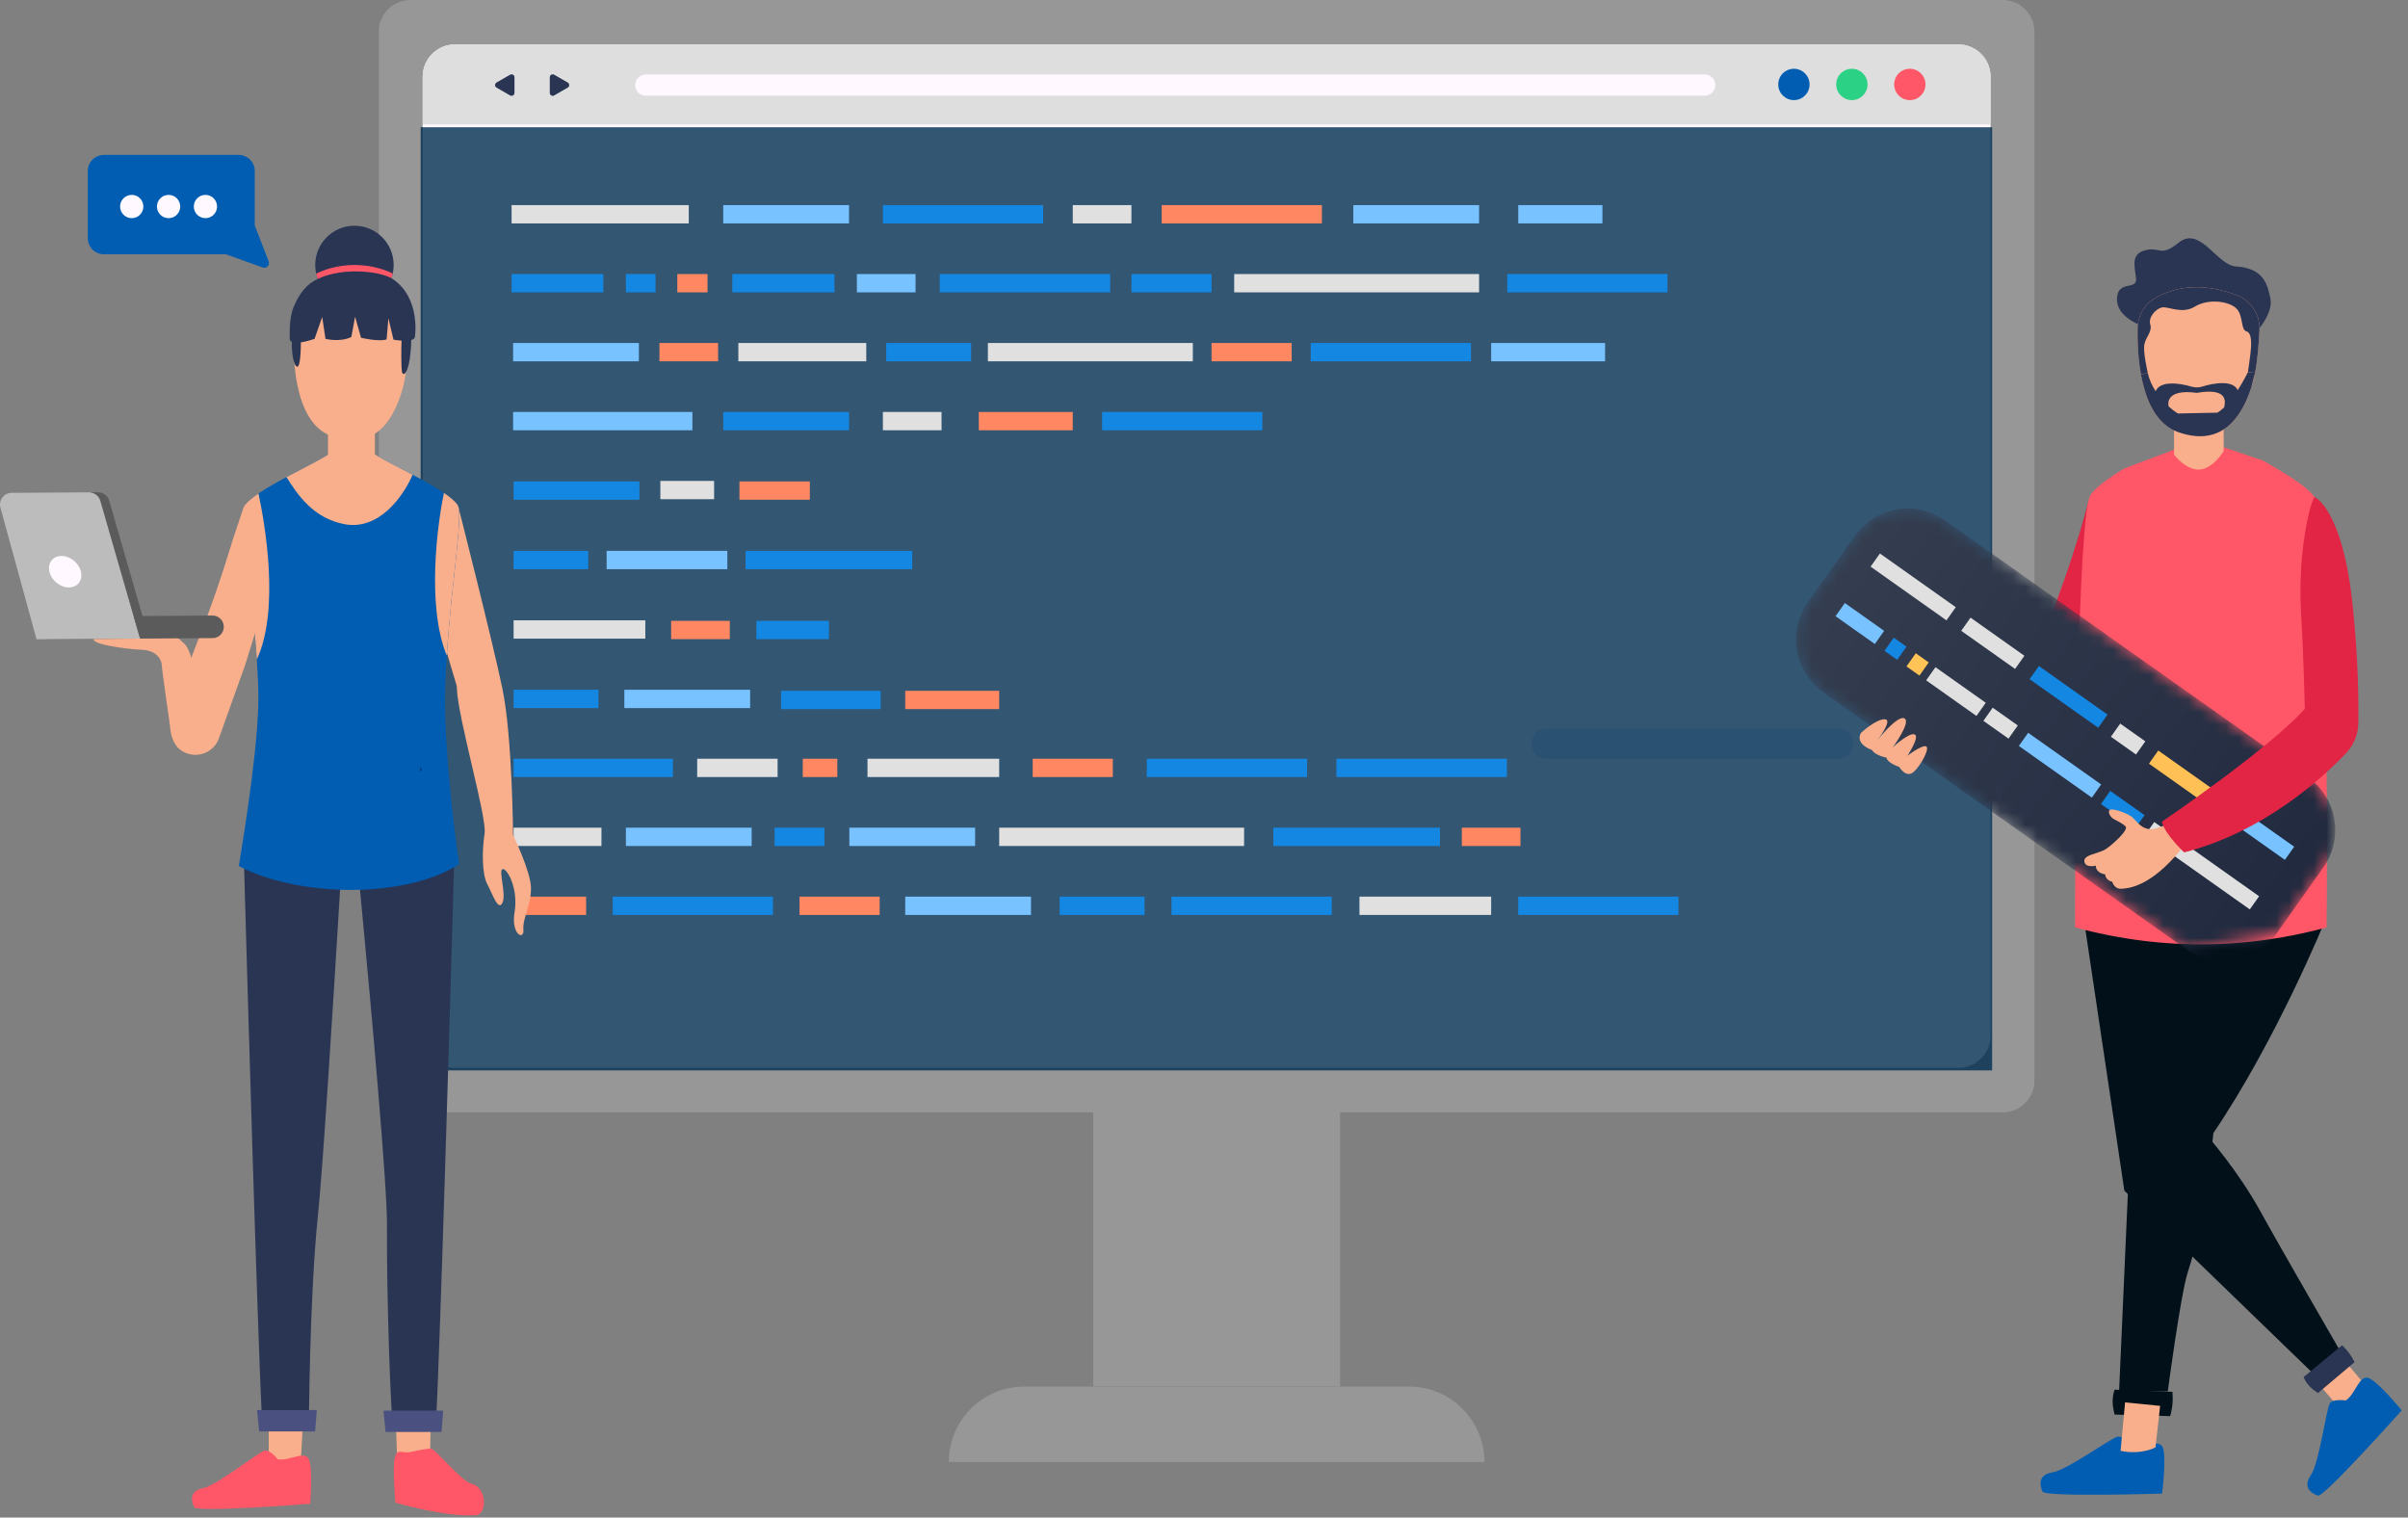 <?xml version="1.0" encoding="UTF-8"?>
<svg width="192px" height="121px" viewBox="0 0 192 121" version="1.1" xmlns="http://www.w3.org/2000/svg" xmlns:xlink="http://www.w3.org/1999/xlink">
    <rect x="0" y="0" width="192" height="121" fill="#808080" stroke="none"/>
    <!-- Generator: Sketch 59.1 (86144) - https://sketch.com -->
    <title>Deployment &amp; Integration Support</title>
    <desc>Created with Sketch.</desc>
    <defs>
        <path d="M31.312,35.406 L2.381,14.93 C0.055,13.282 -0.496,10.061 1.15,7.735 L4.892,2.448 C6.539,0.121 9.76,-0.429 12.087,1.218 L41.018,21.695 C43.345,23.342 43.896,26.563 42.249,28.89 L38.508,34.176" id="path-1"></path>
        <linearGradient x1="6.558%" y1="24.193%" x2="93.442%" y2="75.807%" id="linearGradient-3">
            <stop stop-color="#343D4F" offset="0%"></stop>
            <stop stop-color="#212A3F" offset="100%"></stop>
        </linearGradient>
    </defs>
    <g id="Services-Page" stroke="none" stroke-width="1" fill="none" fill-rule="evenodd">
        <g id="Services-Page-Support" transform="translate(-978, -932)">
            <g id="Deployment-&amp;-Integration-Support" transform="translate(978, 932)">
                <polygon id="Fill-1" fill="#979797" points="87.166 110.542 106.849 110.542 106.849 87.446 87.166 87.446"></polygon>
                <g id="Group-157">
                    <path d="M118.361,116.573 L75.653,116.573 C75.653,113.251 78.346,110.557 81.668,110.557 L112.346,110.557 C115.668,110.557 118.361,113.251 118.361,116.573" id="Fill-2" fill="#979797"></path>
                    <path d="M162.215,2.533 L162.215,86.16 C162.215,87.558 161.081,88.692 159.682,88.692 L32.735,88.692 C31.335,88.692 30.201,87.558 30.201,86.16 L30.201,2.533 C30.201,1.134 31.335,0 32.735,0 L159.682,0 C161.081,0 162.215,1.134 162.215,2.533" id="Fill-4" fill="#979797"></path>
                    <path d="M158.714,6.117 L158.714,82.576 C158.714,83.998 157.563,85.148 156.142,85.148 L36.272,85.148 C35.958,85.148 35.659,85.093 35.38,84.985 C34.401,84.627 33.704,83.682 33.704,82.576 L33.704,6.117 C33.704,4.695 34.855,3.544 36.272,3.544 L156.142,3.544 C156.484,3.544 156.815,3.612 157.113,3.735 C158.053,4.117 158.714,5.042 158.714,6.117" id="Fill-6" fill="#FFF9FF"></path>
                    <path d="M158.714,6.116 L158.714,9.922 L33.703,9.922 L33.703,6.116 C33.703,4.696 34.853,3.545 36.273,3.545 L156.143,3.545 C157.564,3.545 158.714,4.696 158.714,6.116" id="Fill-8" fill="#DEDEDE"></path>
                    <path d="M50.649,6.783 L50.649,6.783 C50.649,7.249 51.027,7.627 51.493,7.627 L135.929,7.627 C136.395,7.627 136.773,7.249 136.773,6.783 C136.773,6.318 136.395,5.94 135.929,5.94 L51.493,5.94 C51.027,5.94 50.649,6.318 50.649,6.783" id="Fill-10" fill="#FFF9FF"></path>
                    <path d="M41.022,6.783 L41.022,7.408 C41.022,7.587 40.828,7.7 40.673,7.61 L40.132,7.297 L39.591,6.985 C39.436,6.895 39.436,6.671 39.591,6.581 L40.132,6.269 L40.673,5.957 C40.828,5.867 41.022,5.979 41.022,6.158 L41.022,6.783 Z" id="Fill-12" fill="#2A3554"></path>
                    <path d="M43.837,6.783 L43.837,7.408 C43.837,7.587 44.032,7.7 44.188,7.61 L44.728,7.297 L45.27,6.985 C45.425,6.895 45.425,6.671 45.27,6.581 L44.728,6.269 L44.188,5.957 C44.032,5.867 43.837,5.979 43.837,6.158 L43.837,6.783 Z" id="Fill-14" fill="#2A3554"></path>
                    <path d="M148.906,6.733 C148.906,7.422 148.346,7.982 147.657,7.982 C146.967,7.982 146.408,7.422 146.408,6.733 C146.408,6.043 146.967,5.484 147.657,5.484 C148.346,5.484 148.906,6.043 148.906,6.733" id="Fill-16" fill="#2BD184"></path>
                    <path d="M144.285,6.733 C144.285,7.422 143.726,7.982 143.036,7.982 C142.347,7.982 141.787,7.422 141.787,6.733 C141.787,6.043 142.347,5.484 143.036,5.484 C143.726,5.484 144.285,6.043 144.285,6.733" id="Fill-18" fill="#005DB1"></path>
                    <path d="M153.527,6.733 C153.527,7.422 152.968,7.982 152.278,7.982 C151.589,7.982 151.029,7.422 151.029,6.733 C151.029,6.043 151.589,5.484 152.278,5.484 C152.968,5.484 153.527,6.043 153.527,6.733" id="Fill-20" fill="#FF5767"></path>
                    <path d="M146.699,60.49 L123.202,60.49 C122.61,60.49 122.129,59.956 122.129,59.298 C122.129,58.64 122.61,58.106 123.202,58.106 L146.699,58.106 C147.292,58.106 147.772,58.64 147.772,59.298 C147.772,59.956 147.292,60.49 146.699,60.49" id="Fill-22" fill="#D4E1F7"></path>
                    <polygon id="Fill-24" fill-opacity="0.799" fill="#002D51" points="33.541 85.348 158.841 85.348 158.841 10.148 33.541 10.148"></polygon>
                    <polygon id="Fill-26" fill="#E0E0E0" points="40.791 17.814 54.918 17.814 54.918 16.354 40.791 16.354"></polygon>
                    <polygon id="Fill-27" fill="#E0E0E0" points="58.872 28.809 69.072 28.809 69.072 27.349 58.872 27.349"></polygon>
                    <polygon id="Fill-28" fill="#1487E3" points="70.662 28.809 77.43 28.809 77.43 27.349 70.662 27.349"></polygon>
                    <polygon id="Fill-29" fill="#1487E3" points="84.491 72.952 91.259 72.952 91.259 71.492 84.491 71.492"></polygon>
                    <polygon id="Fill-30" fill="#1487E3" points="40.951 56.459 47.72 56.459 47.72 54.999 40.951 54.999"></polygon>
                    <polygon id="Fill-31" fill="#E0E0E0" points="78.768 28.809 95.11 28.809 95.11 27.349 78.768 27.349"></polygon>
                    <polygon id="Fill-32" fill="#E0E0E0" points="40.952 50.922 51.453 50.922 51.453 49.462 40.952 49.462"></polygon>
                    <polygon id="Fill-33" fill="#E0E0E0" points="69.168 61.957 79.67 61.957 79.67 60.497 69.168 60.497"></polygon>
                    <polygon id="Fill-34" fill="#E0E0E0" points="108.395 72.952 118.896 72.952 118.896 71.492 108.395 71.492"></polygon>
                    <polygon id="Fill-35" fill="#E0E0E0" points="55.59 61.957 62.001 61.957 62.001 60.497 55.59 60.497"></polygon>
                    <polygon id="Fill-36" fill="#1487E3" points="40.952 61.957 53.653 61.957 53.653 60.497 40.952 60.497"></polygon>
                    <polygon id="Fill-37" fill="#E0E0E0" points="40.952 67.455 47.957 67.455 47.957 65.995 40.952 65.995"></polygon>
                    <polygon id="Fill-38" fill="#78C2FF" points="57.667 17.814 67.696 17.814 67.696 16.354 57.667 16.354"></polygon>
                    <polygon id="Fill-39" fill="#1487E3" points="57.667 34.307 67.696 34.307 67.696 32.847 57.667 32.847"></polygon>
                    <polygon id="Fill-40" fill="#E0E0E0" points="52.653 39.805 56.938 39.805 56.938 38.345 52.653 38.345"></polygon>
                    <polygon id="Fill-41" fill="#78C2FF" points="48.368 45.384 57.993 45.384 57.993 43.923 48.368 43.923"></polygon>
                    <polygon id="Fill-42" fill="#1487E3" points="59.448 45.384 72.735 45.384 72.735 43.923 59.448 43.923"></polygon>
                    <polygon id="Fill-43" fill="#1487E3" points="101.527 67.455 114.814 67.455 114.814 65.995 101.527 65.995"></polygon>
                    <polygon id="Fill-44" fill="#1487E3" points="40.952 39.845 50.981 39.845 50.981 38.385 40.952 38.385"></polygon>
                    <polygon id="Fill-45" fill="#1487E3" points="40.952 45.384 46.903 45.384 46.903 43.923 40.952 43.923"></polygon>
                    <polygon id="Fill-46" fill="#FF8761" points="58.958 39.845 64.572 39.845 64.572 38.385 58.958 38.385"></polygon>
                    <polygon id="Fill-47" fill="#FF8761" points="41.119 72.952 46.734 72.952 46.734 71.492 41.119 71.492"></polygon>
                    <polygon id="Fill-48" fill="#78C2FF" points="40.912 28.809 50.941 28.809 50.941 27.349 40.912 27.349"></polygon>
                    <polygon id="Fill-49" fill="#78C2FF" points="49.781 56.459 59.81 56.459 59.81 54.999 49.781 54.999"></polygon>
                    <polygon id="Fill-50" fill="#78C2FF" points="49.904 67.455 59.934 67.455 59.934 65.995 49.904 65.995"></polygon>
                    <polygon id="Fill-51" fill="#78C2FF" points="67.721 67.455 77.75 67.455 77.75 65.995 67.721 65.995"></polygon>
                    <polygon id="Fill-52" fill="#78C2FF" points="40.912 34.307 55.208 34.307 55.208 32.847 40.912 32.847"></polygon>
                    <polygon id="Fill-53" fill="#78C2FF" points="107.905 17.814 117.934 17.814 117.934 16.354 107.905 16.354"></polygon>
                    <polygon id="Fill-54" fill="#78C2FF" points="72.178 72.952 82.207 72.952 82.207 71.492 72.178 71.492"></polygon>
                    <polygon id="Fill-55" fill="#78C2FF" points="121.055 17.814 127.768 17.814 127.768 16.354 121.055 16.354"></polygon>
                    <polygon id="Fill-56" fill="#1487E3" points="70.396 17.814 83.174 17.814 83.174 16.354 70.396 16.354"></polygon>
                    <polygon id="Fill-57" fill="#1487E3" points="121.054 72.952 133.832 72.952 133.832 71.492 121.054 71.492"></polygon>
                    <polygon id="Fill-58" fill="#1487E3" points="48.854 72.952 61.631 72.952 61.631 71.492 48.854 71.492"></polygon>
                    <polygon id="Fill-59" fill="#1487E3" points="120.182 23.311 132.959 23.311 132.959 21.851 120.182 21.851"></polygon>
                    <polygon id="Fill-60" fill="#1487E3" points="104.51 28.809 117.288 28.809 117.288 27.349 104.51 27.349"></polygon>
                    <polygon id="Fill-61" fill="#1487E3" points="93.408 72.952 106.185 72.952 106.185 71.492 93.408 71.492"></polygon>
                    <polygon id="Fill-62" fill="#1487E3" points="91.441 61.957 104.218 61.957 104.218 60.497 91.441 60.497"></polygon>
                    <polygon id="Fill-63" fill="#1487E3" points="87.875 34.307 100.652 34.307 100.652 32.847 87.875 32.847"></polygon>
                    <polygon id="Fill-64" fill="#FF8761" points="64.007 61.957 66.762 61.957 66.762 60.497 64.007 60.497"></polygon>
                    <polygon id="Fill-65" fill="#78C2FF" points="118.896 28.809 127.979 28.809 127.979 27.349 118.896 27.349"></polygon>
                    <polygon id="Fill-66" fill="#FF8761" points="92.624 17.814 105.401 17.814 105.401 16.354 92.624 16.354"></polygon>
                    <polygon id="Fill-67" fill="#FF8761" points="78.044 34.307 85.536 34.307 85.536 32.847 78.044 32.847"></polygon>
                    <polygon id="Fill-68" fill="#FF8761" points="72.178 56.541 79.67 56.541 79.67 55.081 72.178 55.081"></polygon>
                    <polygon id="Fill-69" fill="#E0E0E0" points="85.536 17.814 90.213 17.814 90.213 16.354 85.536 16.354"></polygon>
                    <polygon id="Fill-70" fill="#E0E0E0" points="70.396 34.307 75.073 34.307 75.073 32.847 70.396 32.847"></polygon>
                    <polygon id="Fill-71" fill="#1487E3" points="40.791 23.311 48.108 23.311 48.108 21.851 40.791 21.851"></polygon>
                    <polygon id="Fill-72" fill="#1487E3" points="60.314 50.962 66.091 50.962 66.091 49.502 60.314 49.502"></polygon>
                    <polygon id="Fill-73" fill="#1487E3" points="49.904 23.311 52.267 23.311 52.267 21.851 49.904 21.851"></polygon>
                    <polygon id="Fill-74" fill="#E0E0E0" points="98.407 23.311 117.934 23.311 117.934 21.851 98.407 21.851"></polygon>
                    <polygon id="Fill-75" fill="#E0E0E0" points="79.67 67.455 99.197 67.455 99.197 65.995 79.67 65.995"></polygon>
                    <polygon id="Fill-76" fill="#FF8761" points="54.003 23.311 56.414 23.311 56.414 21.851 54.003 21.851"></polygon>
                    <polygon id="Fill-77" fill="#1487E3" points="90.214 23.311 96.602 23.311 96.602 21.851 90.214 21.851"></polygon>
                    <polygon id="Fill-78" fill="#FF8761" points="96.601 28.809 102.991 28.809 102.991 27.349 96.601 27.349"></polygon>
                    <polygon id="Fill-79" fill="#FF8761" points="82.342 61.957 88.731 61.957 88.731 60.497 82.342 60.497"></polygon>
                    <polygon id="Fill-80" fill="#FF8761" points="63.75 72.952 70.139 72.952 70.139 71.492 63.75 71.492"></polygon>
                    <polygon id="Fill-81" fill="#1487E3" points="74.929 23.311 88.523 23.311 88.523 21.851 74.929 21.851"></polygon>
                    <polygon id="Fill-82" fill="#1487E3" points="106.557 61.957 120.151 61.957 120.151 60.497 106.557 60.497"></polygon>
                    <polygon id="Fill-83" fill="#1487E3" points="62.276 56.541 70.217 56.541 70.217 55.081 62.276 55.081"></polygon>
                    <polygon id="Fill-84" fill="#1487E3" points="61.765 67.455 65.736 67.455 65.736 65.995 61.765 65.995"></polygon>
                    <polygon id="Fill-85" fill="#78C2FF" points="68.322 23.311 73 23.311 73 21.851 68.322 21.851"></polygon>
                    <polygon id="Fill-86" fill="#FF8761" points="116.557 67.455 121.234 67.455 121.234 65.995 116.557 65.995"></polygon>
                    <polygon id="Fill-87" fill="#FF8761" points="52.58 28.809 57.257 28.809 57.257 27.349 52.58 27.349"></polygon>
                    <polygon id="Fill-88" fill="#FF8761" points="53.513 50.962 58.19 50.962 58.19 49.502 53.513 49.502"></polygon>
                    <polygon id="Fill-89" fill="#1487E3" points="58.391 23.311 66.539 23.311 66.539 21.851 58.391 21.851"></polygon>
                    <g id="Group-25" transform="translate(0, 18)">
                        <path d="M16.17,61.017 C16.169,61.017 16.166,61.016 16.164,61.017 C16.19,61.029 16.194,61.03 16.17,61.017" id="Fill-90" fill="#323657"></path>
                        <polygon id="Fill-91" fill="#F9AF8B" points="21.425 95.291 21.425 98.704 23.972 98.704 24.176 95.081"></polygon>
                        <path d="M27.376,48.566 C27.376,48.566 27.242,50.856 27.04,54.197 C26.577,61.831 25.757,74.948 25.363,78.766 C24.664,85.528 24.629,95.773 24.629,95.773 L20.909,95.773 C20.494,87.177 19.722,60.263 19.51,52.778 C19.475,51.535 19.455,50.828 19.455,50.828 L25.718,49.041 L26.21,48.9 L27.376,48.566 Z" id="Fill-92" fill="#2A3554"></path>
                        <polygon id="Fill-93" fill="#4A5180" points="20.498 94.431 20.665 96.133 25.127 96.133 25.261 94.431"></polygon>
                        <path d="M22.14,98.353 C22.14,98.353 21.579,97.618 21.141,97.655 C20.703,97.692 17.351,100.419 16.195,100.655 C15.038,100.89 15.273,101.741 15.491,102.174 C15.708,102.608 24.733,101.905 24.733,101.905 C24.733,101.905 24.951,99.213 24.646,98.394 C24.342,97.576 23.048,98.538 22.14,98.353" id="Fill-94" fill="#FF5767"></path>
                        <polygon id="Fill-95" fill="#F9AF8B" points="31.571 95.704 31.678 98.557 34.284 98.417 34.342 95.389"></polygon>
                        <path d="M32.823,97.751 C32.823,97.751 34.037,97.484 34.369,97.506 C34.7,97.527 36.813,100.112 37.555,100.292 C38.901,100.618 38.808,102.737 37.977,102.806 C35.574,103.004 31.531,101.813 31.531,101.813 C31.531,101.813 31.276,99.075 31.478,98.23 C31.679,97.383 32.144,97.972 32.823,97.751" id="Fill-96" fill="#FF5767"></path>
                        <path d="M36.208,50.873 C36.208,50.873 36.175,52.062 36.118,54.067 C35.867,62.918 35.149,87.644 34.753,95.818 L31.381,95.818 C31.167,95.769 30.813,85.054 30.856,79.771 C30.884,76.549 29.61,62.543 28.847,54.447 C28.52,50.989 28.287,48.609 28.287,48.609 L29.264,48.889 L29.763,49.032 L36.208,50.873 Z" id="Fill-97" fill="#2A3554"></path>
                        <polygon id="Fill-98" fill="#4A5180" points="30.575 94.475 30.743 96.178 35.204 96.178 35.339 94.475"></polygon>
                        <path d="M33.371,26.405 L36.366,36.526 L36.422,36.716 C36.422,36.762 36.424,36.81 36.425,36.863 C36.529,39.375 38.838,47.156 38.639,48.459 C38.434,49.788 38.409,51.65 38.857,52.504 C39.289,53.325 39.725,54.68 40.061,53.983 C40.397,53.285 39.705,51.35 40.084,51.298 C40.463,51.244 41.34,52.893 41.03,54.715 C40.722,56.535 41.816,57.023 41.733,56.125 C41.651,55.224 42.372,54.132 42.337,52.759 C42.304,51.469 40.91,48.575 40.91,48.575 C40.91,48.575 40.849,40.693 40.058,36.901 C39.268,33.109 36.545,22.399 36.545,22.399 C34.846,22.03 33.371,26.405 33.371,26.405" id="Fill-99" fill="#F9AF8B"></path>
                        <path d="M36.616,50.897 C32.41,53.643 23.897,53.586 19.044,51.056 C19.508,48.169 20.726,40.755 20.595,36.913 C20.58,36.492 20.563,36.073 20.541,35.658 C20.523,35.297 20.501,34.939 20.479,34.585 C20.06,28.191 18.969,22.964 19.505,22.289 C19.739,21.993 20.129,21.674 20.611,21.347 C20.8,21.218 21.002,21.088 21.215,20.958 C21.719,20.65 22.279,20.341 22.841,20.04 C24.174,19.328 25.528,18.667 26.207,18.215 C26.88,18.509 27.416,18.669 27.993,18.666 C28.009,18.666 28.026,18.666 28.043,18.664 C28.058,18.666 28.075,18.666 28.091,18.666 C28.669,18.669 29.205,18.509 29.879,18.215 C30.508,18.634 31.694,19.218 32.904,19.855 C33.792,20.324 34.694,20.821 35.396,21.303 C35.856,21.618 36.232,21.928 36.461,22.218 C36.727,22.553 36.616,24.021 36.388,26.196 C36.163,28.336 35.826,31.163 35.623,34.269 C35.567,35.131 35.52,36.015 35.49,36.913 C35.359,40.755 36.152,48.01 36.616,50.897" id="Fill-100" fill="#005DB1"></path>
                        <path d="M33.481,43.198 C33.571,43.199 33.644,43.272 33.643,43.362 C33.643,43.452 33.57,43.524 33.481,43.524 L33.48,43.524" id="Fill-101" fill="#004386"></path>
                        <path d="M32.903,19.855 C32.084,21.724 30.158,24.26 27.539,23.807 C25.002,23.368 23.709,21.427 22.84,20.039 C24.174,19.327 25.528,18.667 26.207,18.215 C26.88,18.508 27.416,18.668 27.993,18.666 C28.008,18.666 28.026,18.666 28.043,18.664 C28.058,18.666 28.076,18.666 28.091,18.666 C28.669,18.668 29.205,18.508 29.879,18.215 C30.508,18.633 31.694,19.218 32.903,19.855" id="Fill-102" fill="#F9AF8B"></path>
                        <path d="M28.092,18.731 L28.092,18.733 C28.076,18.733 28.059,18.733 28.043,18.732 C28.059,18.732 28.076,18.731 28.092,18.731" id="Fill-103" fill="#2A3554"></path>
                        <path d="M31.389,3.127 C31.389,3.36 31.363,3.588 31.315,3.806 C31.225,4.212 31.057,4.588 30.827,4.918 C30.261,5.726 29.324,6.255 28.262,6.255 C27.27,6.255 26.387,5.794 25.813,5.074 C25.526,4.713 25.316,4.287 25.211,3.82 C25.16,3.597 25.134,3.365 25.134,3.127 C25.134,1.4 26.534,5.68434189e-14 28.262,5.68434189e-14 C29.989,5.68434189e-14 31.389,1.4 31.389,3.127" id="Fill-104" fill="#2A3554"></path>
                        <path d="M31.315,3.806 C31.225,4.212 31.057,4.588 30.827,4.918 L30.67,5.075 L25.813,5.075 C25.525,4.713 25.316,4.287 25.211,3.821 C25.736,3.555 26.806,3.127 28.261,3.127 C29.691,3.127 30.768,3.54 31.315,3.806" id="Fill-105" fill="#FF5767"></path>
                        <path d="M29.893,15.657 L29.893,18.215 C29.893,18.215 29.13,19.517 28.099,19.606 C27.068,19.696 26.152,18.485 26.152,18.485 L26.152,15.837 L29.893,15.657 Z" id="Fill-106" fill="#F9AF8B"></path>
                        <path d="M32.59,9.088 C32.543,10.082 32.447,11.325 32.258,12.319 C32.211,12.567 32.157,12.8 32.098,13.009 C31.559,14.894 30.213,18.127 26.444,16.78 C24.778,16.186 24.007,14.332 23.663,12.446 C23.43,11.165 23.395,9.871 23.412,8.946 C23.43,8.002 23.945,7.139 24.767,6.673 C26.991,5.412 29.339,5.882 30.885,6.477 C31.958,6.889 32.645,7.942 32.59,9.088" id="Fill-107" fill="#F9AF8B"></path>
                        <path d="M33.079,8.89 C33.04,9.001 32.932,9.072 32.787,9.114 C32.797,9.382 32.769,9.704 32.743,10.013 C32.593,11.769 32.15,12.078 32.05,11.644 C31.984,11.355 31.987,9.702 32.019,9.161 C31.672,9.139 31.376,9.081 31.376,9.081 L30.969,7.376 L30.826,9.06 C30.215,9.272 28.789,8.932 28.789,8.932 L28.311,7.252 L28.015,8.868 C27.099,9.315 25.953,9.017 25.953,9.017 L25.69,7.274 L25.082,9.017 C25.082,9.017 24.516,9.22 23.99,9.298 C23.988,9.843 23.954,11.323 23.681,11.238 C23.391,11.147 23.236,9.97 23.274,9.268 C23.172,9.22 23.109,9.14 23.105,9.017 C23.093,8.609 23.052,7.344 23.408,6.489 C23.893,5.327 24.489,4.623 25.379,4.215 C27.469,3.255 30.436,3.664 31.29,4.231 C33.586,5.756 33.079,8.89 33.079,8.89" id="Fill-108" fill="#2A3554"></path>
                        <path d="M20.479,34.584 C20.06,28.19 18.969,22.964 19.505,22.289 C19.739,21.993 20.129,21.673 20.611,21.347 C21.101,23.646 22.34,30.568 20.479,34.584" id="Fill-109" fill="#F9AF8B"></path>
                        <path d="M36.388,26.195 C36.163,28.336 35.826,31.162 35.623,34.268 C33.974,30.262 34.907,23.628 35.396,21.302 C35.856,21.617 36.232,21.927 36.461,22.217 C36.727,22.552 36.616,24.02 36.388,26.195" id="Fill-110" fill="#F9AF8B"></path>
                        <path d="M21.391,29.098 L19.536,35.056 L17.505,40.72 C17.178,41.906 15.87,42.516 14.751,42.005 L14.693,41.979 C12.761,41.066 13.826,37.277 13.826,37.277 L14.191,37.248 C14.34,36.832 14.741,35.774 15.251,34.445 C15.313,34.282 15.377,34.113 15.443,33.943 C15.552,33.66 15.664,33.369 15.779,33.07 C15.942,32.647 16.11,32.21 16.28,31.771 C17.533,28.524 18.57,24.999 18.57,24.999 L19.434,22.432 L21.391,29.098 Z" id="Fill-111" fill="#F9AF8B"></path>
                        <path d="M15.904,38.577 C15.904,38.577 15.638,34.261 14.717,33.343 C13.796,32.425 12.955,32.075 12.091,32.106 C11.228,32.138 10.416,32.244 10.469,32.599 C10.469,32.599 8.485,32.3 7.599,32.814 C6.713,33.328 10.222,33.778 11.264,33.806 C12.306,33.833 12.857,34.415 12.899,35.036 C12.941,35.657 13.542,39.77 13.542,39.77 L15.904,38.577 Z" id="Fill-112" fill="#F9AF8B"></path>
                        <path d="M16.956,32.879 L3.805,32.967 C3.311,32.971 2.907,32.572 2.904,32.078 L2.904,32.07 C2.9,31.575 3.299,31.172 3.793,31.168 L16.944,31.08 C17.438,31.077 17.842,31.476 17.845,31.97 L17.845,31.978 C17.849,32.473 17.45,32.876 16.956,32.879" id="Fill-113" fill="#5B5B5B"></path>
                        <path d="M2.913,32.973 L0.034,22.474 C-0.128,21.885 0.313,21.302 0.925,21.298 L7.105,21.257 C7.522,21.254 7.89,21.529 8.005,21.93 L11.172,32.918 L2.913,32.973 Z" id="Fill-114" fill="#BCBCBC"></path>
                        <path d="M8.005,21.929 L11.145,32.827 L11.851,32.822 L8.711,21.924 C8.595,21.523 8.228,21.248 7.811,21.251 L7.104,21.256 C7.522,21.253 7.889,21.528 8.005,21.929" id="Fill-115" fill="#5B5B5B"></path>
                        <path d="M6.454,27.576 C6.619,28.268 6.191,28.834 5.497,28.839 C4.803,28.843 4.107,28.285 3.942,27.593 C3.777,26.9 4.205,26.335 4.899,26.33 C5.593,26.325 6.289,26.884 6.454,27.576" id="Fill-116" fill="#FFF9FF"></path>
                    </g>
                    <g id="Group-24" transform="translate(143, 19)">
                        <path d="M24.777,31.476 C23.274,35.62 20.239,39.449 20.239,39.449 C18.313,40.224 13.201,41.761 11.485,41.317 C11.658,40.136 11.598,39.3 11.485,37.83 C13.863,37.879 18.281,35.502 18.281,35.502 C21.941,27.444 23.5,21.033 23.5,21.033 C25.339,25.486 24.777,31.476 24.777,31.476" id="Fill-117" fill="#E22445"></path>
                        <g id="Group-23" transform="translate(19.703, 0)">
                            <path d="M7.186,96.309 C7.186,96.309 6.644,95.525 6.19,95.541 C5.737,95.559 2.154,98.209 0.952,98.397 C-0.251,98.584 -0.049,99.472 0.154,99.929 C0.357,100.386 9.689,100.09 9.689,100.09 C9.689,100.09 10.04,97.328 9.766,96.47 C9.491,95.612 8.113,96.541 7.186,96.309" id="Fill-119" fill="#005DB1"></path>
                            <path d="M23.62,88.75 L25.763,91.296 C25.763,91.296 25.468,92.506 24.048,93.508 L21.492,90.584 L23.62,88.75 Z" id="Fill-120" fill="#F9AF8B"></path>
                            <path d="M24.33,92.665 C24.33,92.665 23.388,92.518 23.088,92.857 C22.788,93.198 22.241,97.621 21.549,98.622 C20.856,99.623 21.638,100.088 22.11,100.256 C22.581,100.424 28.795,93.456 28.795,93.456 C28.795,93.456 27.036,91.298 26.224,90.905 C25.413,90.514 25.138,92.153 24.33,92.665" id="Fill-121" fill="#005DB1"></path>
                            <path d="M11.578,53.62 L13.23,71.491 C13.23,71.491 15.703,74.261 17.562,77.647 C19.122,80.489 23.976,88.873 23.976,88.873 L21.787,90.566 L6.682,75.941 L3.324,53.445 L11.578,53.62 Z" id="Fill-122" fill="#021019"></path>
                            <path d="M20.973,90.799 C21.199,91.366 21.621,91.753 22.115,92.077 L25.035,89.611 C24.79,89.093 24.455,88.645 24.04,88.26 L20.973,90.799 Z" id="Fill-123" fill="#2A3554"></path>
                            <path d="M22.703,54.364 C22.703,54.364 18.824,63.901 13.782,71.339 C13.782,71.339 13.029,78.577 11.742,82.429 C11.178,84.117 10.143,91.936 10.143,91.936 L6.261,91.936 L7.248,69.712 L11.294,53.614 L22.703,54.364 Z" id="Fill-124" fill="#021019"></path>
                            <path d="M5.905,91.805 C5.662,92.469 5.729,93.129 5.905,93.789 L10.331,93.913 C10.519,93.277 10.575,92.631 10.514,91.978 L5.905,91.805 Z" id="Fill-125" fill="#021019"></path>
                            <path d="M22.833,49.324 C22.834,49.46 22.833,49.595 22.833,49.727 C22.83,52.148 22.818,54.025 22.806,54.946 C20.467,55.58 18.128,55.989 15.789,56.178 C15.682,56.186 15.578,56.194 15.471,56.203 C15.415,56.207 15.357,56.211 15.301,56.214 C15.175,56.222 15.049,56.23 14.924,56.236 C14.785,56.245 14.646,56.253 14.506,56.26 C12.914,56.333 11.322,56.304 9.73,56.174 C9.408,56.147 9.088,56.116 8.767,56.081 C8.746,56.079 8.726,56.077 8.705,56.075 C8.623,56.066 8.541,56.056 8.459,56.046 C8.409,56.04 8.359,56.034 8.311,56.028 C6.458,55.807 4.607,55.445 2.754,54.946 C2.75,54.528 2.747,53.908 2.747,53.126 C2.747,52.98 2.747,52.831 2.749,52.675 L2.749,52.674 C2.75,51.554 2.756,50.163 2.768,48.589 C2.769,48.454 2.77,48.319 2.771,48.181 C2.78,47.134 2.791,46.011 2.805,44.841 C2.807,44.705 2.808,44.569 2.81,44.433 C2.825,43.233 2.843,41.985 2.864,40.72 C2.877,39.947 2.891,39.167 2.907,38.386 C2.923,37.595 2.939,36.803 2.958,36.016 C2.962,35.845 2.966,35.674 2.972,35.502 C3.153,28.06 3.466,21.22 3.985,20.458 C4.345,19.929 5.169,19.309 6.139,18.683 C6.257,18.608 6.378,18.531 6.5,18.454 C6.914,18.197 10.286,17.051 10.714,16.799 L14.278,16.55 C14.3,16.563 17.708,17.712 17.729,17.724 C17.875,17.808 18.024,17.893 18.17,17.977 C19.433,18.705 20.678,19.472 21.395,20.133 C21.5,20.228 21.593,20.322 21.673,20.414 C21.736,20.487 21.793,20.557 21.839,20.627 C21.882,20.69 21.924,20.795 21.963,20.94 C22.395,22.507 22.621,28.664 22.733,35.364 C22.741,35.844 22.749,36.327 22.755,36.811 C22.758,37.023 22.761,37.236 22.764,37.45 C22.767,37.595 22.77,37.743 22.771,37.889 C22.771,37.964 22.772,38.036 22.773,38.11 C22.778,38.474 22.782,38.838 22.785,39.2 C22.788,39.468 22.791,39.734 22.794,40.002 C22.826,43.376 22.836,46.653 22.833,49.324" id="Fill-126" fill="#FF5767"></path>
                            <path d="M22.755,36.811 C22.402,35.354 21.959,33.734 21.52,32.338 C21.519,32.335 21.518,32.333 21.517,32.331 C21.381,31.899 21.246,31.49 21.113,31.114 C21.111,31.107 21.109,31.1 21.107,31.094 C21.066,30.976 21.024,30.861 20.983,30.749 C20.977,30.73 20.973,30.71 20.973,30.692 L20.973,30.691 C20.973,30.624 21.015,30.561 21.082,30.537 C21.168,30.505 21.264,30.549 21.295,30.636 C21.745,31.864 22.277,33.63 22.733,35.364 C22.741,35.843 22.748,36.327 22.755,36.811" id="Fill-127" fill="#E22445"></path>
                            <path d="M7.898,6.895 C7.898,6.895 5.905,6.199 6.104,4.649 C6.273,3.331 7.737,4.186 7.608,3.155 C7.48,2.124 7.193,1.187 8.453,0.929 C9.555,0.703 9.574,1.503 11.021,0.343 C12.73,-1.027 14.044,2.145 15.569,2.241 C17.82,2.381 18.104,3.728 18.325,4.807 C18.546,5.884 17.458,7.15 17.458,7.15 L7.898,6.895 Z" id="Fill-128" fill="#2A3554"></path>
                            <path d="M14.6,14.257 L14.6,16.965 C14.6,16.965 13.792,18.345 12.7,18.439 C11.609,18.534 10.64,17.251 10.64,17.251 L10.64,14.447 L14.6,14.257 Z" id="Fill-129" fill="#F9AF8B"></path>
                            <path d="M17.455,7.302 C17.406,8.355 17.306,9.671 17.104,10.722 L17.104,10.726 C17.104,10.729 17.103,10.732 17.102,10.736 C17.102,10.737 17.101,10.737 17.101,10.738 C17.052,10.994 16.996,11.236 16.935,11.453 C16.899,11.581 16.86,11.715 16.815,11.851 C16.173,13.865 14.686,16.78 10.948,15.446 C9.374,14.885 8.554,13.26 8.136,11.496 C8.112,11.391 8.089,11.287 8.068,11.187 C8.054,11.12 8.041,11.055 8.029,10.991 L8.011,10.898 C8.008,10.881 8.006,10.87 8.005,10.863 C8.004,10.859 8.004,10.857 8.004,10.857 C7.757,9.501 7.72,8.13 7.738,7.151 C7.757,6.152 8.303,5.238 9.173,4.745 C11.527,3.409 14.014,3.908 15.65,4.537 C16.787,4.973 17.514,6.088 17.455,7.302" id="Fill-130" fill="#F9AF8B"></path>
                            <path d="M10.959,13.969 C10.777,13.867 10.506,13.67 10.21,13.4 C10.21,13.4 9.791,11.963 12.459,12.323 C15.134,11.863 14.682,13.205 14.637,13.486 L14.637,13.487 L14.636,13.487 C14.456,13.66 14.271,13.805 14.087,13.904 L10.959,13.969 Z M17.105,10.722 L16.53,10.682 C16.53,10.682 16.203,11.361 15.719,12.109 C15.236,11.046 12.904,11.819 12.904,11.819 C12.757,11.866 12.605,11.89 12.453,11.89 C12.304,11.89 12.156,11.867 12.013,11.823 L12.001,11.819 C12.001,11.819 9.642,11.078 9.177,12.193 C8.892,11.757 8.659,11.266 8.554,10.746 L8.004,10.857 C8.004,10.857 8.004,10.859 8.005,10.863 C8.006,10.87 8.008,10.881 8.011,10.898 L8.029,10.991 C8.042,11.055 8.054,11.12 8.068,11.187 C8.089,11.287 8.112,11.391 8.136,11.496 C8.554,13.26 9.374,14.885 10.948,15.446 C14.686,16.78 16.173,13.865 16.815,11.851 C16.946,11.308 17.077,10.826 17.102,10.738 C17.102,10.737 17.103,10.737 17.103,10.736 C17.104,10.732 17.105,10.729 17.105,10.726 C17.105,10.723 17.105,10.722 17.105,10.722 Z" id="Fill-131" fill="#2A3554"></path>
                            <path d="M17.455,7.301 C17.405,8.354 17.305,9.67 17.104,10.722 L16.529,10.682 C16.529,10.682 16.668,9.793 16.732,9.214 C16.797,8.635 16.906,7.553 16.412,7.418 C15.919,7.284 16.208,6.049 15.522,5.514 C14.837,4.978 13.303,4.83 12.291,5.453 C11.28,6.074 10.141,5.406 9.675,5.514 C9.208,5.621 8.575,6.264 8.746,6.865 C8.918,7.465 8.404,7.83 8.279,8.451 C8.154,9.073 8.553,10.745 8.553,10.745 L8.004,10.856 C7.756,9.5 7.719,8.13 7.737,7.151 C7.756,6.151 8.302,5.238 9.172,4.745 C11.528,3.409 14.014,3.907 15.65,4.536 C16.786,4.972 17.513,6.088 17.455,7.301" id="Fill-132" fill="#2A3554"></path>
                        </g>
                        <g id="Group-135" transform="translate(0, 21.276)">
                            <mask id="mask-2" fill="white">
                                <use xlink:href="#path-1"></use>
                            </mask>
                            <g id="Clip-134"></g>
                            <path d="M31.312,35.406 L2.381,14.93 C0.055,13.282 -0.496,10.061 1.15,7.735 L4.892,2.448 C6.539,0.121 9.76,-0.429 12.087,1.218 L41.018,21.695 C43.345,23.342 43.896,26.563 42.249,28.89 L38.508,34.176 C36.861,36.503 33.639,37.054 31.312,35.406" id="Fill-133" fill="url(#linearGradient-3)" mask="url(#mask-2)"></path>
                        </g>
                        <g id="Group-22" transform="translate(3.355, 20.626)">
                            <polygon id="Fill-136" fill="#E0E0E0" points="8.845 9.837 2.796 5.555 3.538 4.506 9.587 8.788"></polygon>
                            <polygon id="Fill-137" fill="#E0E0E0" points="14.316 13.71 10.022 10.671 10.764 9.621 15.058 12.661"></polygon>
                            <polygon id="Fill-138" fill="#E0E0E0" points="11.236 17.459 7.226 14.62 7.968 13.572 11.979 16.41"></polygon>
                            <polygon id="Fill-139" fill="#78C2FF" points="35.827 28.935 31.533 25.896 32.275 24.847 36.569 27.886"></polygon>
                            <polygon id="Fill-140" fill="#1487E3" points="20.944 18.4 15.473 14.528 16.215 13.479 21.686 17.351"></polygon>
                            <polygon id="Fill-141" fill="#FFC055" points="30.461 25.137 24.99 21.264 25.732 20.215 31.203 24.088"></polygon>
                            <polygon id="Fill-142" fill="#E0E0E0" points="23.958 20.534 21.956 19.117 22.698 18.068 24.701 19.485"></polygon>
                            <polygon id="Fill-143" fill="#78C2FF" points="3.133 11.723 0 9.506 0.742 8.456 3.875 10.674"></polygon>
                            <polygon id="Fill-144" fill="#1487E3" points="4.913 12.984 3.902 12.268 4.644 11.218 5.656 11.935"></polygon>
                            <polygon id="Fill-145" fill="#E0E0E0" points="33.031 32.885 24.67 26.967 25.412 25.918 33.774 31.836"></polygon>
                            <polygon id="Fill-146" fill="#FFC455" points="6.689 14.241 5.657 13.511 6.399 12.461 7.432 13.192"></polygon>
                            <polygon id="Fill-147" fill="#1487E3" points="23.897 26.42 21.162 24.484 21.904 23.435 24.64 25.371"></polygon>
                            <polygon id="Fill-148" fill="#78C2FF" points="20.437 23.971 14.617 19.852 15.359 18.803 21.18 22.922"></polygon>
                            <polygon id="Fill-149" fill="#E0E0E0" points="13.791 19.267 11.789 17.85 12.531 16.801 14.534 18.218"></polygon>
                            <path d="M2.02,18.819 C2.02,18.819 3.166,17.738 3.905,17.722 C4.644,17.706 3.329,19.408 3.329,19.408 C3.329,19.408 4.932,17.364 5.493,17.654 C6.054,17.943 4.553,19.973 4.553,19.973 C4.553,19.973 5.851,18.754 6.303,18.933 C6.755,19.112 5.719,20.64 5.719,20.64 C5.719,20.64 6.845,19.779 7.203,19.877 C7.561,19.974 6.84,21.366 6.236,21.918 C5.632,22.469 5.076,21.521 5.076,21.521 C5.076,21.521 4.148,21.228 4.057,20.782 C4.057,20.782 3.158,20.621 2.898,20.166 C2.898,20.166 1.541,19.737 2.02,18.819" id="Fill-150" fill="#F9AF8B"></path>
                            <path d="M26.168,26.214 L25.585,26.419 C25.064,26.603 24.561,26.436 24.163,26.053 C23.987,25.884 23.714,25.557 23.572,25.462 C23.171,25.194 22.213,24.847 21.928,24.927 C21.643,25.007 21.877,25.506 22.154,25.664 C22.431,25.821 22.843,26.001 23.123,26.263 C23.402,26.526 22.104,27.715 21.536,28.085 C20.969,28.455 19.762,28.507 19.838,29.059 C19.913,29.61 20.757,29.398 20.757,29.398 C20.757,29.398 20.681,29.945 21.495,30.091 C21.495,30.091 21.534,30.587 22.058,30.675 C22.058,30.675 22.211,31.268 22.773,31.239 C23.336,31.211 25.087,31.111 27.538,28.12 L26.168,26.214 Z" id="Fill-151" fill="#F9AF8B"></path>
                            <path d="M26.017,25.894 C26.017,25.894 34.563,20.098 37.417,16.893 C37.417,16.893 37.332,12.763 37.129,9.448 C36.998,7.299 37.083,5.142 37.412,3.014 C37.596,1.821 37.848,0.672 38.186,-3.19744231e-14 C38.186,-3.19744231e-14 40.433,0.887 41.242,8.708 C41.682,12.965 41.71,16.315 41.681,18.057 C41.665,18.935 41.323,19.775 40.719,20.413 C38.839,22.398 34.188,26.692 27.798,28.339 C27.798,28.339 26.267,26.914 26.017,25.894" id="Fill-152" fill="#E22445"></path>
                        </g>
                        <path d="M29.237,93.097 L28.868,96.404 C28.868,96.404 27.787,97.024 26.083,96.685 L26.442,92.818 L29.237,93.097 Z" id="Fill-118" fill="#F9AF8B"></path>
                    </g>
                    <g id="Group-14" transform="translate(7, 12.352)">
                        <g id="Group-8">
                            <path d="M1.52411417e-12,1.283 L1.52411417e-12,6.641 C1.52411417e-12,7.349 0.575,7.924 1.283,7.924 L11.012,7.924 L13.95,8.978 C14.251,9.087 14.54,8.79 14.424,8.491 L13.313,5.622 L13.313,1.283 C13.313,0.575 12.738,-2.84217094e-14 12.029,-2.84217094e-14 L1.283,-2.84217094e-14 C0.575,-2.84217094e-14 1.52411417e-12,0.575 1.52411417e-12,1.283" id="Fill-153" fill="#005DB1"></path>
                            <path d="M8.452,4.114 C8.452,4.627 8.868,5.043 9.38,5.043 C9.893,5.043 10.308,4.627 10.308,4.114 C10.308,3.602 9.893,3.187 9.38,3.187 C8.868,3.187 8.452,3.602 8.452,4.114" id="Fill-154" fill="#FFF9FF"></path>
                            <path d="M5.514,4.114 C5.514,4.627 5.93,5.043 6.442,5.043 C6.955,5.043 7.37,4.627 7.37,4.114 C7.37,3.602 6.955,3.187 6.442,3.187 C5.93,3.187 5.514,3.602 5.514,4.114" id="Fill-155" fill="#FFF9FF"></path>
                        </g>
                        <path d="M2.576,4.114 C2.576,4.627 2.992,5.043 3.504,5.043 C4.017,5.043 4.432,4.627 4.432,4.114 C4.432,3.602 4.017,3.187 3.504,3.187 C2.992,3.187 2.576,3.602 2.576,4.114" id="Fill-156" fill="#FFF9FF"></path>
                    </g>
                </g>
            </g>
        </g>
    </g>
</svg>